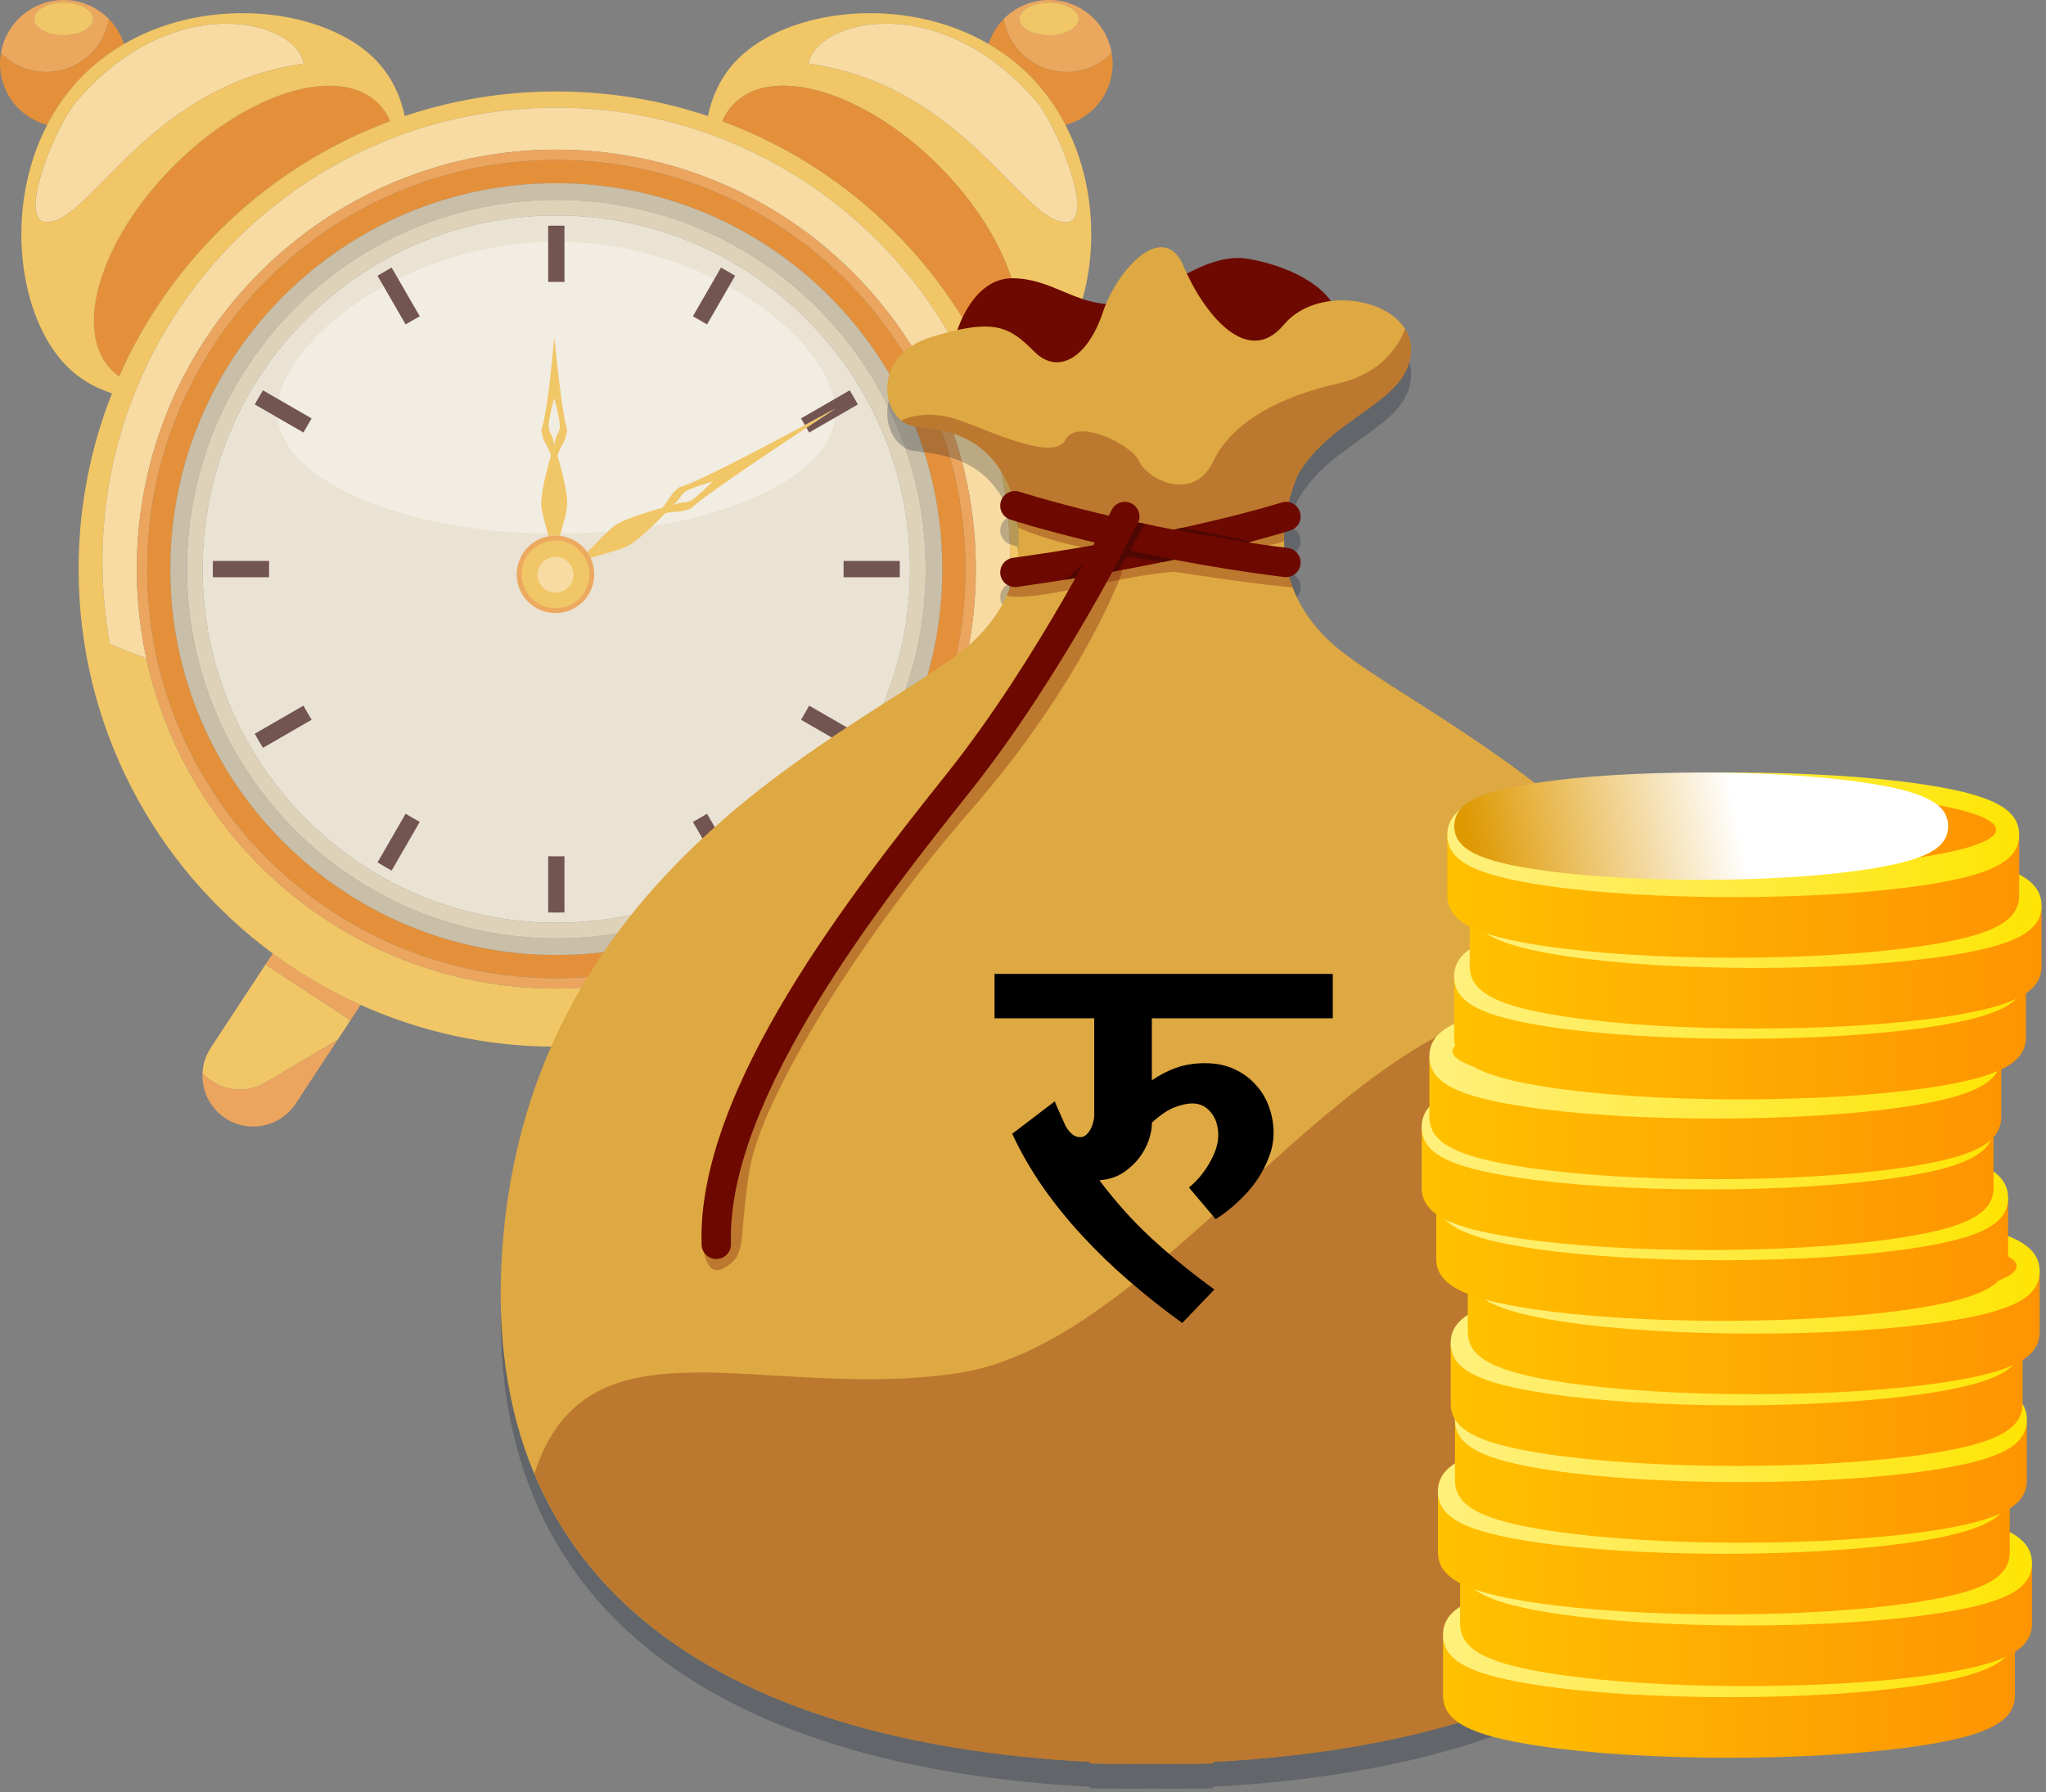 <svg width="331" height="290" viewBox="0 0 331 290" fill="none" xmlns="http://www.w3.org/2000/svg">
<rect x="0" y="0" width="331" height="290" fill="#808080" stroke="none"/>
<path d="M125.392 168.268L137.028 175.147C140.42 177.153 144.664 176.439 147.238 173.661C147.171 172.241 146.743 170.82 145.906 169.546L137.048 156.057L123.302 165.084L125.392 168.268Z" fill="#F1C666"/>
<path d="M137.028 175.147L125.393 168.268L132.16 178.573C132.316 178.81 132.482 179.037 132.657 179.252C132.81 179.441 132.971 179.621 133.137 179.793C134.639 181.34 136.66 182.2 138.735 182.277C140.119 182.329 141.527 182.032 142.821 181.359C143.067 181.23 143.309 181.088 143.547 180.933C143.757 180.794 143.956 180.645 144.149 180.492C144.199 180.452 144.249 180.412 144.297 180.372C144.48 180.22 144.657 180.063 144.823 179.899C144.84 179.882 144.856 179.864 144.872 179.848C145.026 179.693 145.17 179.532 145.309 179.367C145.359 179.308 145.409 179.248 145.457 179.188C145.576 179.039 145.689 178.887 145.796 178.731C145.851 178.652 145.903 178.571 145.955 178.49C146.038 178.359 146.119 178.226 146.194 178.091C146.247 177.997 146.298 177.902 146.347 177.806C146.401 177.7 146.451 177.593 146.5 177.485C146.584 177.301 146.661 177.114 146.731 176.924C146.759 176.85 146.787 176.775 146.813 176.7C146.859 176.563 146.902 176.425 146.941 176.286C146.952 176.247 146.961 176.208 146.971 176.169C147.049 175.873 147.112 175.574 147.157 175.272C147.159 175.254 147.163 175.236 147.165 175.219C147.238 174.705 147.263 174.184 147.238 173.663V173.661C144.665 176.439 140.421 177.153 137.028 175.147Z" fill="#EBA55E"/>
<path d="M123.302 165.084L137.049 156.057L135.878 154.274C131.475 157.527 126.717 160.325 121.668 162.596L123.302 165.084Z" fill="#EBA55E"/>
<path d="M44.122 154.274L34.093 169.546C33.257 170.82 32.829 172.241 32.761 173.66C35.335 176.439 39.579 177.153 42.972 175.147L54.607 168.267L56.698 165.084L42.951 156.057L44.122 154.274Z" fill="#F1C666"/>
<path d="M32.762 173.661H32.762V173.663C32.737 174.184 32.762 174.705 32.835 175.218C32.837 175.236 32.841 175.254 32.843 175.272C32.888 175.574 32.951 175.873 33.029 176.168C33.039 176.207 33.048 176.247 33.059 176.285C33.098 176.425 33.141 176.563 33.188 176.7C33.213 176.775 33.241 176.849 33.269 176.924C33.339 177.114 33.416 177.3 33.5 177.485C33.549 177.593 33.599 177.7 33.653 177.805C33.702 177.901 33.753 177.996 33.806 178.091C33.882 178.226 33.962 178.358 34.045 178.49C34.097 178.571 34.149 178.652 34.204 178.731C34.311 178.887 34.424 179.039 34.543 179.187C34.591 179.248 34.641 179.308 34.691 179.367C34.83 179.532 34.974 179.693 35.128 179.847C35.144 179.864 35.16 179.882 35.177 179.898C35.343 180.063 35.52 180.219 35.703 180.371C35.752 180.412 35.801 180.452 35.851 180.492C36.044 180.645 36.243 180.794 36.453 180.932H36.453C36.691 181.088 36.933 181.23 37.179 181.358C38.474 182.032 39.881 182.328 41.265 182.277C42.879 182.217 44.461 181.683 45.79 180.721C46.17 180.447 46.529 180.137 46.863 179.793C47.03 179.621 47.19 179.441 47.343 179.252C47.519 179.037 47.684 178.81 47.84 178.573L54.608 168.267L42.972 175.147C39.579 177.153 35.335 176.439 32.762 173.661Z" fill="#EBA55E"/>
<path d="M42.951 156.057L56.698 165.084L58.331 162.596C53.283 160.325 48.525 157.527 44.122 154.274L42.951 156.057Z" fill="#EBA55E"/>
<path d="M17.613 3.067C15.747 1.175 13.156 0 10.289 0C5.186 0 0.963 3.718 0.152 8.59C2.017 10.477 4.605 11.647 7.468 11.647C12.568 11.647 16.799 7.936 17.613 3.067ZM5.505 3.065C5.505 1.601 7.647 0.414 10.289 0.414C12.931 0.414 15.073 1.601 15.073 3.065C15.073 4.529 12.931 5.715 10.289 5.715C7.647 5.715 5.505 4.529 5.505 3.065Z" fill="#ECA75F"/>
<path d="M20.07 7.111C20.021 6.958 19.963 6.809 19.906 6.659C19.862 6.543 19.826 6.422 19.778 6.308C19.691 6.1 19.588 5.901 19.488 5.7C19.441 5.606 19.4 5.507 19.35 5.414C19.239 5.209 19.114 5.013 18.99 4.816C18.939 4.735 18.894 4.65 18.841 4.571C18.709 4.373 18.564 4.186 18.419 3.999C18.363 3.928 18.314 3.852 18.256 3.782C18.108 3.601 17.948 3.43 17.788 3.26C17.728 3.196 17.674 3.127 17.613 3.065C17.613 3.066 17.613 3.066 17.613 3.067C16.799 7.936 12.568 11.647 7.468 11.647C4.605 11.647 2.017 10.477 0.152 8.59C0.149 8.587 0.146 8.585 0.143 8.582C0.123 8.702 0.114 8.824 0.098 8.945C0.08 9.076 0.06 9.206 0.048 9.338C0.019 9.652 0 9.968 0 10.289C0 12.42 0.648 14.399 1.757 16.042C1.942 16.315 2.14 16.579 2.349 16.834C2.769 17.342 3.236 17.809 3.744 18.228C4.863 19.152 6.184 19.831 7.626 20.217C9.133 17.307 11.064 14.573 13.48 12.158C15.485 10.153 17.71 8.485 20.07 7.111Z" fill="#E4903B"/>
<path d="M63.133 19.601C62.668 18.528 62.033 17.569 61.216 16.752C54.86 10.396 40.05 14.901 28.136 26.814C16.223 38.727 11.718 53.538 18.075 59.894C18.446 60.265 18.849 60.596 19.275 60.894C27.677 41.868 43.528 26.871 63.133 19.601Z" fill="#E4903B"/>
<path d="M10.289 5.715C12.931 5.715 15.073 4.529 15.073 3.065C15.073 1.601 12.931 0.415 10.289 0.415C7.646 0.415 5.504 1.601 5.504 3.065C5.504 4.529 7.646 5.715 10.289 5.715Z" fill="#F1C666"/>
<path d="M49.167 10.289C47.806 3.065 27.784 -1.841 12.169 16.658C9.032 20.375 1.644 37.855 8.661 35.795C15.678 33.734 25.317 13.681 49.167 10.289Z" fill="#F7DBA2"/>
<path d="M172.532 11.647C175.395 11.647 177.983 10.477 179.848 8.59C179.037 3.718 174.813 0 169.711 0C166.843 0 164.253 1.175 162.387 3.067C163.201 7.936 167.432 11.647 172.532 11.647ZM169.711 0.414C172.353 0.414 174.495 1.601 174.495 3.065C174.495 4.529 172.353 5.715 169.711 5.715C167.069 5.715 164.927 4.529 164.927 3.065C164.927 1.601 167.069 0.414 169.711 0.414Z" fill="#ECA75F"/>
<path d="M180 10.289C180 9.968 179.981 9.651 179.952 9.338C179.94 9.206 179.92 9.076 179.902 8.945C179.886 8.825 179.876 8.702 179.857 8.582C179.854 8.585 179.851 8.587 179.848 8.59C177.983 10.477 175.395 11.647 172.532 11.647C167.432 11.647 163.201 7.936 162.387 3.067C162.387 3.066 162.387 3.066 162.387 3.065C162.326 3.127 162.272 3.196 162.212 3.26C162.052 3.43 161.892 3.601 161.744 3.782C161.686 3.852 161.636 3.928 161.581 3.999C161.436 4.186 161.291 4.373 161.159 4.571C161.106 4.65 161.061 4.735 161.01 4.816C160.886 5.013 160.761 5.209 160.65 5.414C160.6 5.507 160.559 5.606 160.512 5.7C160.412 5.901 160.309 6.1 160.222 6.308C160.174 6.422 160.138 6.543 160.094 6.659C160.037 6.809 159.979 6.958 159.93 7.111C162.29 8.485 164.515 10.153 166.52 12.158C168.936 14.574 170.867 17.307 172.374 20.217C173.488 19.919 174.533 19.45 175.464 18.821C178.201 16.972 180 13.84 180 10.289Z" fill="#E4903B"/>
<path d="M159.93 7.111C159.929 7.111 159.929 7.11 159.928 7.11C146.107 -0.934 127.494 1.421 119.386 9.529C116.871 12.043 115.274 15.218 114.526 18.775C106.819 16.198 98.573 14.8 90 14.8C81.427 14.8 73.181 16.198 65.475 18.775C64.727 15.218 63.129 12.043 60.614 9.529C52.507 1.421 33.893 -0.934 20.072 7.11C20.071 7.111 20.071 7.111 20.07 7.111C17.71 8.485 15.485 10.153 13.48 12.158C11.064 14.574 9.133 17.307 7.626 20.218C0.561 33.861 3.027 51.468 10.851 59.292C12.89 61.331 15.362 62.769 18.121 63.641C14.635 72.443 12.718 82.038 12.718 92.082C12.718 117.584 25.073 140.199 44.122 154.274C48.525 157.527 53.283 160.326 58.332 162.596C67.996 166.943 78.715 169.364 90 169.364C101.284 169.364 112.003 166.943 121.668 162.596C126.716 160.326 131.475 157.527 135.877 154.274C154.926 140.199 167.282 117.584 167.282 92.082C167.282 82.038 165.365 72.443 161.879 63.641C164.637 62.769 167.11 61.331 169.149 59.292C176.973 51.468 179.439 33.861 172.374 20.218C170.867 17.307 168.936 14.574 166.52 12.158C164.515 10.153 162.29 8.485 159.93 7.111ZM8.661 35.795C1.644 37.855 9.032 20.375 12.169 16.658C27.784 -1.841 47.806 3.065 49.167 10.289C25.317 13.681 15.678 33.734 8.661 35.795ZM18.074 59.894C11.718 53.538 16.223 38.727 28.136 26.814C40.05 14.901 54.86 10.396 61.216 16.752C62.033 17.569 62.668 18.528 63.133 19.601C43.528 26.871 27.677 41.868 19.275 60.894C18.849 60.596 18.446 60.265 18.074 59.894ZM163.425 90.841C163.425 95.403 163.006 99.866 162.21 104.197C160.318 105.003 158.353 105.775 156.325 106.516C149.707 137.064 122.529 159.95 90 159.95C57.471 159.95 30.293 137.064 23.675 106.516C21.647 105.775 19.682 105.003 17.79 104.197C16.994 99.865 16.575 95.402 16.575 90.841C16.575 50.289 49.448 17.415 90 17.415C130.552 17.415 163.425 50.289 163.425 90.841ZM161.926 59.894C161.554 60.265 161.152 60.596 160.725 60.894C152.323 41.868 136.473 26.871 116.867 19.601C117.332 18.528 117.967 17.569 118.784 16.752C125.14 10.396 139.951 14.901 151.864 26.814C163.777 38.727 168.282 53.538 161.926 59.894ZM171.339 35.795C164.323 33.734 154.683 13.681 130.833 10.289C132.194 3.065 152.217 -1.841 167.831 16.658C170.968 20.375 178.356 37.855 171.339 35.795Z" fill="#F1C666"/>
<path d="M118.784 16.752C117.967 17.569 117.332 18.528 116.867 19.601C136.473 26.871 152.323 41.868 160.725 60.894C161.152 60.596 161.554 60.265 161.926 59.894C168.282 53.538 163.777 38.727 151.864 26.814C139.95 14.901 125.14 10.396 118.784 16.752Z" fill="#E4903B"/>
<path d="M169.711 5.715C172.353 5.715 174.495 4.529 174.495 3.065C174.495 1.601 172.353 0.415 169.711 0.415C167.069 0.415 164.927 1.601 164.927 3.065C164.927 4.529 167.069 5.715 169.711 5.715Z" fill="#F1C666"/>
<path d="M130.833 10.289C154.683 13.681 164.322 33.734 171.339 35.795C178.356 37.855 170.968 20.375 167.831 16.658C152.216 -1.841 132.194 3.065 130.833 10.289Z" fill="#F7DBA2"/>
<path d="M90 17.416C49.448 17.416 16.575 50.289 16.575 90.841C16.575 95.403 16.994 99.866 17.79 104.197C19.682 105.003 21.647 105.775 23.675 106.517C22.667 101.864 22.131 97.036 22.131 92.082C22.131 54.599 52.517 24.213 90 24.213C127.483 24.213 157.869 54.599 157.869 92.082C157.869 97.036 157.333 101.864 156.325 106.516C158.353 105.775 160.319 105.003 162.21 104.197C163.006 99.866 163.426 95.403 163.426 90.841C163.426 50.289 130.552 17.416 90 17.416Z" fill="#F7DBA2"/>
<path d="M90 24.213C52.517 24.213 22.131 54.599 22.131 92.081C22.131 97.035 22.667 101.864 23.675 106.516C30.293 137.064 57.471 159.95 90 159.95C122.529 159.95 149.707 137.064 156.325 106.516C157.333 101.864 157.869 97.036 157.869 92.081C157.869 54.598 127.483 24.213 90 24.213ZM90 158.272C53.444 158.272 23.809 128.638 23.809 92.081C23.809 55.525 53.444 25.89 90 25.89C126.556 25.89 156.191 55.525 156.191 92.081C156.191 128.638 126.556 158.272 90 158.272Z" fill="#EBA55E"/>
<path d="M89.999 25.89C53.443 25.89 23.809 55.525 23.809 92.081C23.809 128.638 53.443 158.272 89.999 158.272C126.556 158.272 156.19 128.638 156.19 92.081C156.19 55.525 126.556 25.89 89.999 25.89ZM89.999 154.52C55.516 154.52 27.561 126.565 27.561 92.081C27.561 57.597 55.516 29.643 89.999 29.643C124.483 29.643 152.438 57.598 152.438 92.081C152.438 126.565 124.483 154.52 89.999 154.52Z" fill="#E4903B"/>
<path d="M90 29.643C55.516 29.643 27.561 57.598 27.561 92.081C27.561 126.565 55.516 154.52 90 154.52C124.484 154.52 152.438 126.565 152.438 92.081C152.438 57.597 124.484 29.643 90 29.643ZM90 151.836C56.998 151.836 30.245 125.083 30.245 92.081C30.245 59.08 56.998 32.327 90 32.327C123.001 32.327 149.754 59.08 149.754 92.081C149.754 125.083 123.001 151.836 90 151.836Z" fill="#C9BFA8"/>
<path d="M90 32.327C56.999 32.327 30.246 59.08 30.246 92.081C30.246 125.083 56.999 151.836 90 151.836C123.001 151.836 149.754 125.083 149.754 92.081C149.754 59.08 123.001 32.327 90 32.327ZM90 149.304C58.397 149.304 32.777 123.685 32.777 92.081C32.777 60.478 58.397 34.858 90 34.858C121.603 34.858 147.223 60.478 147.223 92.081C147.223 123.685 121.603 149.304 90 149.304Z" fill="#DED2B9"/>
<path d="M90 34.858C58.397 34.858 32.777 60.478 32.777 92.081C32.777 123.685 58.397 149.304 90 149.304C121.604 149.304 147.223 123.685 147.223 92.081C147.223 60.478 121.604 34.858 90 34.858Z" fill="#EAE2D2"/>
<path d="M94.997 89.334C96.325 88.065 97.309 86.946 98.328 86.006C95.845 86.208 93.29 86.321 90.682 86.338C90.648 86.458 90.614 86.582 90.58 86.706C92.406 86.912 93.992 87.903 94.997 89.334Z" fill="#EAE2D2"/>
<path d="M130.506 69.275C130.492 69.25 130.477 69.226 130.463 69.201C124.056 73.447 113.212 80.723 111.9 82.184C110.154 83.014 109.53 82.577 107.625 83.034C107.039 83.641 106.293 84.395 105.506 85.149C122.173 82.489 134.242 75.665 135.104 67.563L130.907 69.986L130.506 69.275Z" fill="#F2EDE2"/>
<path d="M89.664 64.39C89.664 64.39 88.647 68.012 88.756 69.133C88.865 70.255 89.39 70.146 89.664 71.986C89.938 70.146 90.462 70.255 90.571 69.133C90.68 68.012 89.664 64.39 89.664 64.39Z" fill="#F2EDE2"/>
<path d="M117.932 46.339L114.378 52.495L113.675 52.078C113.387 51.908 113.098 51.74 112.806 51.575L112.095 51.174L115.593 45.116C108.656 41.689 100.318 39.331 91.319 39.12V45.617L90.301 45.605C90.101 45.602 89.9 45.602 89.7 45.605L88.682 45.617V39.12C79.682 39.332 71.344 41.689 64.407 45.116L67.905 51.175L67.194 51.575C66.903 51.74 66.613 51.908 66.325 52.078L65.622 52.495L62.068 46.339C52.671 51.547 46.289 58.67 45.062 64.614L50.414 67.704L49.997 68.407C49.827 68.695 49.659 68.984 49.494 69.276L49.093 69.986L44.897 67.563C45.987 77.82 65.042 86.028 88.645 86.332C88.172 84.65 87.728 83.272 87.588 81.824C87.416 80.054 88.47 76.034 89.14 73.712C88.52 71.808 87.778 71.485 87.588 69.53C88.749 66.227 89.664 54.489 89.664 54.489C89.664 54.489 90.846 66.817 91.741 69.53C91.551 71.485 90.809 71.808 90.189 73.712C90.859 76.034 91.913 80.054 91.741 81.824C91.6 83.274 91.155 84.653 90.682 86.338C93.29 86.321 95.845 86.208 98.328 86.006C98.715 85.649 99.106 85.317 99.525 85.013C100.944 83.983 104.846 82.812 107.13 82.185C108.45 80.726 108.374 79.963 109.94 78.825C112.268 78.322 123.564 72.362 130.22 68.782C130.148 68.657 130.077 68.531 130.003 68.407L129.586 67.704L134.938 64.614C133.711 58.67 127.329 51.547 117.932 46.339Z" fill="#F2EDE2"/>
<path d="M115.274 77.918C115.274 77.918 111.726 78.919 110.828 79.571C109.929 80.224 110.269 80.593 108.84 81.74C110.527 81.036 110.683 81.515 111.684 81.039C112.686 80.563 115.274 77.918 115.274 77.918Z" fill="#F2EDE2"/>
<path d="M89.699 138.558L88.681 138.546V147.64L89.682 147.651C89.787 147.652 89.893 147.654 90 147.654C90.106 147.654 90.212 147.652 90.318 147.651L91.318 147.64V138.546L90.3 138.558C90.1 138.561 89.899 138.561 89.699 138.558Z" fill="#725550"/>
<path d="M89.699 45.605C89.899 45.602 90.1 45.602 90.3 45.605L91.318 45.617V36.523L90.32 36.513C90.107 36.509 89.893 36.509 89.68 36.513L88.681 36.523V45.617L89.699 45.605Z" fill="#725550"/>
<path d="M66.325 52.078C66.613 51.908 66.903 51.74 67.194 51.575L67.905 51.175L64.407 45.116L63.357 43.297L62.66 43.692C62.359 43.862 62.06 44.036 61.763 44.212L61.075 44.619L62.068 46.339L65.622 52.495L66.325 52.078Z" fill="#725550"/>
<path d="M113.675 132.085C113.387 132.255 113.097 132.423 112.805 132.588L112.095 132.989L116.643 140.866L117.34 140.471C117.641 140.3 117.94 140.127 118.237 139.951L118.925 139.544L114.378 131.667L113.675 132.085Z" fill="#725550"/>
<path d="M49.494 69.276C49.658 68.984 49.826 68.695 49.997 68.407L50.414 67.704L45.062 64.614L42.537 63.157L42.13 63.845C41.955 64.142 41.781 64.441 41.611 64.742L41.216 65.439L44.896 67.563L49.093 69.986L49.494 69.276Z" fill="#725550"/>
<path d="M130.506 114.887C130.342 115.179 130.174 115.468 130.003 115.756L129.586 116.459L137.463 121.006L137.87 120.318C138.046 120.021 138.219 119.722 138.39 119.421L138.785 118.724L130.907 114.177L130.506 114.887Z" fill="#725550"/>
<path d="M66.325 132.085L65.622 131.667L61.075 139.544L61.763 139.951C62.06 140.127 62.359 140.3 62.66 140.471L63.357 140.866L67.905 132.989L67.194 132.588C66.903 132.423 66.613 132.255 66.325 132.085Z" fill="#725550"/>
<path d="M112.806 51.575C113.098 51.74 113.387 51.908 113.675 52.078L114.378 52.495L117.932 46.339L118.925 44.619L118.237 44.212C117.94 44.036 117.641 43.862 117.34 43.692L116.643 43.297L115.593 45.116L112.095 51.174L112.806 51.575Z" fill="#725550"/>
<path d="M49.494 114.887L49.093 114.177L41.216 118.724L41.611 119.421C41.781 119.722 41.955 120.021 42.13 120.318L42.537 121.007L50.414 116.459L49.997 115.756C49.826 115.468 49.658 115.179 49.494 114.887Z" fill="#725550"/>
<path d="M130.004 68.407C130.077 68.531 130.148 68.657 130.221 68.782C133.13 67.218 135.156 66.107 135.156 66.107C135.156 66.107 133.219 67.374 130.463 69.201C130.477 69.226 130.492 69.25 130.506 69.276L130.907 69.986L135.104 67.563L138.785 65.438L138.39 64.741C138.219 64.44 138.046 64.142 137.87 63.844L137.463 63.156L134.938 64.614L129.586 67.704L130.004 68.407Z" fill="#725550"/>
<path d="M136.476 91.777C136.478 91.879 136.48 91.98 136.48 92.082C136.48 92.183 136.478 92.284 136.476 92.385L136.465 93.4H145.559L145.569 92.4C145.571 92.294 145.573 92.188 145.573 92.082C145.573 91.975 145.571 91.869 145.569 91.764L145.559 90.763H136.465L136.476 91.777Z" fill="#725550"/>
<path d="M43.524 92.382C43.522 92.282 43.52 92.182 43.52 92.082C43.52 91.981 43.522 91.881 43.524 91.781L43.535 90.763H34.441L34.431 91.763C34.429 91.869 34.427 91.975 34.427 92.082C34.427 92.188 34.429 92.293 34.431 92.399L34.441 93.4H43.535L43.524 92.382Z" fill="#725550"/>
<path d="M90.58 86.706C90.614 86.582 90.648 86.458 90.682 86.338C91.155 84.653 91.6 83.274 91.74 81.824C91.912 80.054 90.859 76.034 90.189 73.712C90.808 71.808 91.551 71.485 91.74 69.53C90.845 66.817 89.664 54.489 89.664 54.489C89.664 54.489 88.748 66.227 87.588 69.53C87.777 71.485 88.519 71.808 89.139 73.712C88.469 76.034 87.416 80.054 87.588 81.824C87.728 83.273 88.172 84.65 88.644 86.332C88.684 86.474 88.724 86.619 88.764 86.765C89.123 86.701 89.491 86.662 89.868 86.662C90.109 86.662 90.346 86.679 90.58 86.706ZM88.757 69.133C88.647 68.012 89.664 64.39 89.664 64.39C89.664 64.39 90.68 68.012 90.572 69.133C90.463 70.255 89.938 70.146 89.664 71.986C89.39 70.146 88.865 70.255 88.757 69.133Z" fill="#F1C666"/>
<path d="M107.625 83.034C109.53 82.577 110.154 83.014 111.9 82.184C113.211 80.723 124.056 73.447 130.463 69.201C133.219 67.374 135.155 66.107 135.155 66.107C135.155 66.107 133.13 67.218 130.22 68.782C123.563 72.362 112.268 78.322 109.94 78.826C108.373 79.963 108.45 80.726 107.13 82.185C104.846 82.812 100.944 83.983 99.525 85.013C99.106 85.317 98.715 85.649 98.328 86.006C97.309 86.946 96.325 88.065 94.997 89.334C95.204 89.629 95.384 89.943 95.538 90.271C97.946 89.503 99.788 89.179 101.485 88.371C102.505 87.886 104.075 86.518 105.506 85.149C106.293 84.395 107.038 83.641 107.625 83.034ZM110.828 79.571C111.726 78.919 115.274 77.918 115.274 77.918C115.274 77.918 112.686 80.563 111.684 81.039C110.683 81.515 110.527 81.036 108.84 81.74C110.269 80.593 109.929 80.224 110.828 79.571Z" fill="#F1C666"/>
<path d="M90.58 86.706C90.346 86.679 90.109 86.662 89.868 86.662C89.491 86.662 89.123 86.701 88.764 86.765C85.83 87.287 83.6 89.846 83.6 92.931C83.6 96.393 86.406 99.199 89.868 99.199C93.33 99.199 96.136 96.393 96.136 92.931C96.136 91.979 95.918 91.08 95.538 90.271C95.384 89.943 95.204 89.629 94.997 89.334C93.992 87.903 92.406 86.912 90.58 86.706Z" fill="#ECA95F"/>
<path d="M89.868 87.445C86.838 87.445 84.381 89.901 84.381 92.931C84.381 95.961 86.838 98.417 89.868 98.417C92.898 98.417 95.354 95.961 95.354 92.931C95.354 89.901 92.898 87.445 89.868 87.445Z" fill="#F1C666"/>
<path d="M89.868 90.084C88.259 90.084 86.955 91.388 86.955 92.997C86.955 94.606 88.259 95.91 89.868 95.91C91.477 95.91 92.781 94.606 92.781 92.997C92.781 91.388 91.477 90.084 89.868 90.084Z" fill="#F7DBA2"/>
<g opacity="0.25">
<path d="M154.895 57.397C154.895 57.397 157.403 49.024 163.768 49.024C170.132 49.024 174.058 53.44 180.39 53.212C186.721 52.982 194.241 44.671 201.76 45.858C209.28 47.046 217.59 51.525 216.403 57.398C215.213 63.27 170.163 73.489 154.895 57.397Z" fill="#081228"/>
<path d="M291.072 203.365C285.117 140.838 228.188 120.259 214.93 107.594C204.401 97.537 207.992 85.491 209.917 80.955C215.307 71.334 227.877 69.206 228.272 60.894C228.668 52.584 213.629 49.418 207.693 56.542C201.756 63.665 194.633 54.563 191.467 47.044C188.301 39.524 180.781 47.439 178.407 54.563C176.033 61.687 171.284 64.853 167.327 60.894C163.37 56.937 160.994 55.355 150.705 58.521C140.416 61.687 142.79 72.372 147.935 72.972C153.079 73.572 160.203 74.351 163.69 83.872C165.38 89.53 166.366 99.249 157.631 107.593C144.373 120.257 87.444 140.836 81.488 203.364C76.102 259.904 115.758 285.924 176.319 289.092C176.319 289.173 176.319 289.261 176.319 289.342C179.691 289.424 183.011 289.446 186.279 289.409C189.547 289.446 192.869 289.424 196.239 289.342C196.239 289.261 196.239 289.173 196.239 289.092C256.801 285.925 296.459 259.905 291.072 203.365Z" fill="#081228"/>
<path fill-rule="evenodd" clip-rule="evenodd" d="M226.02 164.707V154.228H177.165H165.843H159.337V155.083V164.707H167.767H173.535H175.241C182.698 164.707 189.057 169.618 191.268 176.36H159.336V186.84H192.106V188.567C192.106 197.843 184.516 205.434 175.241 205.434H173.535H167.767H164.836L164.813 205.412L164.792 205.434H159.337V210.887V214.755V215.06C159.467 215.092 159.602 215.118 159.732 215.151L187.621 243.042L197.161 252.58H211.95L211.966 252.563L175.317 215.915H177.167C191.216 215.915 202.712 204.418 202.712 190.369V186.841H226.023V176.361H202.472C201.89 172.048 200.225 168.069 197.755 164.708H202.071L226.02 164.707Z" fill="#081228"/>
<path opacity="0.3" d="M291.073 203.365C290.393 196.229 289.045 189.645 287.177 183.552L287.176 183.549C287.176 183.549 277.345 160.733 245.883 166.713C214.421 172.693 186.189 221.523 154.894 226.195C123.613 230.865 95.035 215.823 86.457 242.449C98.944 272.214 132.027 286.775 176.32 289.092C176.32 289.173 176.32 289.261 176.32 289.342C179.692 289.424 183.012 289.446 186.28 289.409C189.548 289.446 192.87 289.424 196.24 289.342C196.24 289.261 196.24 289.173 196.24 289.092C256.802 285.925 296.46 259.905 291.073 203.365Z" fill="#081228"/>
<path opacity="0.3" d="M208.249 86.358C208.703 84.103 209.376 82.232 209.918 80.956C215.308 71.335 227.878 69.207 228.273 60.895C228.338 59.511 227.968 58.274 227.291 57.2C227.291 57.2 225.334 64.061 216.514 66.04C207.692 68.02 199.434 71.978 196.243 78.705C193.051 85.432 185.535 81.475 184.345 78.705C183.157 75.934 174.268 71.582 172.38 75.143C170.493 78.705 160.738 73.955 155.128 71.977C149.518 69.998 145.801 72.047 145.801 72.047C146.425 72.549 147.147 72.881 147.935 72.973C153.079 73.573 160.203 74.352 163.69 83.873C163.927 84.665 164.144 85.545 164.329 86.481L182.603 91.183L208.249 86.358Z" fill="#081228"/>
<path d="M208.041 97.39C207.943 97.39 207.845 97.383 207.745 97.37C182.824 94.298 163.651 88.141 163.461 88.081C162.214 87.677 161.53 86.337 161.934 85.09C162.338 83.843 163.674 83.161 164.924 83.562C165.111 83.625 183.879 89.643 208.327 92.659C209.627 92.819 210.553 94.004 210.393 95.305C210.246 96.508 209.222 97.39 208.041 97.39Z" fill="#081228"/>
<path d="M164.188 98.993C163.022 98.993 162.005 98.134 161.84 96.945C161.66 95.645 162.566 94.446 163.865 94.266C191.032 90.493 207.148 85.364 207.308 85.311C208.559 84.909 209.895 85.596 210.296 86.843C210.697 88.092 210.013 89.429 208.764 89.831C208.099 90.046 192.138 95.133 164.518 98.969C164.408 98.986 164.297 98.993 164.188 98.993Z" fill="#081228"/>
<path d="M115.879 207.718C114.603 207.718 113.549 206.705 113.507 205.421C112.678 180.108 138.089 148.159 153.271 129.069C168.036 110.505 179.722 86.766 179.838 86.528C180.415 85.351 181.838 84.864 183.014 85.439C184.192 86.016 184.681 87.438 184.104 88.615C183.985 88.858 172.081 113.047 156.987 132.026C143.181 149.385 117.481 181.698 118.254 205.265C118.297 206.576 117.269 207.673 115.958 207.716C115.932 207.718 115.905 207.718 115.879 207.718Z" fill="#081228"/>
<path opacity="0.3" d="M164.739 89.385C164.739 89.385 169.05 91.435 177.023 92.952C184.997 94.47 198.69 92.952 198.69 92.952C198.69 92.952 206.7 92.384 207.741 91.505C207.773 90.138 207.896 88.615 207.896 88.615C207.896 88.615 192.664 92.63 189.963 91.776C187.262 90.922 163.962 86.62 163.962 86.62L164.739 89.385Z" fill="#081228"/>
<path opacity="0.3" d="M162.904 100.329C162.904 100.329 163.944 101.424 175.232 98.993C186.52 96.563 189.963 96.513 189.963 96.513C189.963 96.513 205.414 98.902 209.102 98.993C209.102 98.993 208.344 97.106 208.485 96.117C208.625 95.128 188.305 93.6 188.305 93.6L163.867 97.799L162.904 100.329Z" fill="#081228"/>
<path opacity="0.3" d="M181.351 97.088C181.351 97.088 175.129 114.376 157.137 134.999C139.144 155.624 123.004 181.895 121.223 193.471C119.442 205.047 120.927 207.124 117.068 209.202C113.21 211.28 113.248 202.31 113.867 198.666C114.486 195.02 127.753 164.087 144.672 143.311C161.59 122.535 174.301 102.413 179.967 93.626C183.191 90.294 181.351 97.088 181.351 97.088Z" fill="#081228"/>
<path d="M184.104 88.615L185.244 88.761C185.244 88.761 181.672 95.074 180.931 96.337C179.966 96.513 179.966 96.513 179.966 96.513C179.966 96.513 182.972 90.611 184.104 88.615Z" fill="#081228"/>
<path d="M182.17 92.952L189.964 94.559L188.184 94.931L181.352 93.941L182.17 92.952Z" fill="#081228"/>
<path d="M173.971 97.542L175.232 95.27L172.38 97.8L173.971 97.542Z" fill="#081228"/>
<path d="M189.963 89.69L201.869 91.776L202.522 91.606L191.367 89.385L189.963 89.69Z" fill="#081228"/>
</g>
<path d="M154.895 53.397C154.895 53.397 157.403 45.024 163.768 45.024C170.132 45.024 174.058 49.44 180.39 49.212C186.721 48.982 194.241 40.671 201.76 41.858C209.28 43.046 217.59 47.525 216.403 53.398C215.213 59.27 170.163 69.489 154.895 53.397Z" fill="#6D0900"/>
<path d="M291.072 199.365C285.117 136.838 228.188 116.259 214.93 103.594C204.401 93.537 207.992 81.491 209.917 76.955C215.307 67.334 227.877 65.206 228.272 56.894C228.668 48.584 213.629 45.418 207.693 52.542C201.756 59.665 194.633 50.563 191.467 43.044C188.301 35.524 180.781 43.439 178.407 50.563C176.033 57.687 171.284 60.853 167.327 56.894C163.37 52.937 160.994 51.355 150.705 54.521C140.416 57.687 142.79 68.372 147.935 68.972C153.079 69.572 160.203 70.351 163.69 79.872C165.38 85.53 166.366 95.249 157.631 103.593C144.373 116.257 87.444 136.836 81.488 199.364C76.102 255.904 115.758 281.924 176.319 285.092C176.319 285.173 176.319 285.261 176.319 285.342C179.691 285.424 183.011 285.446 186.279 285.409C189.547 285.446 192.869 285.424 196.239 285.342C196.239 285.261 196.239 285.173 196.239 285.092C256.801 281.925 296.459 255.905 291.072 199.365Z" fill="#DEA842"/>
<path opacity="0.3" d="M291.073 199.365C290.393 192.229 289.045 185.645 287.177 179.552L287.176 179.549C287.176 179.549 277.345 156.733 245.883 162.713C214.421 168.693 186.189 217.523 154.894 222.195C123.613 226.865 95.035 211.823 86.457 238.449C98.944 268.214 132.027 282.775 176.32 285.092C176.32 285.173 176.32 285.261 176.32 285.342C179.692 285.424 183.012 285.446 186.28 285.409C189.548 285.446 192.87 285.424 196.24 285.342C196.24 285.261 196.24 285.173 196.24 285.092C256.802 281.925 296.46 255.905 291.073 199.365Z" fill="#6D0900"/>
<path opacity="0.3" d="M208.249 82.358C208.703 80.103 209.376 78.232 209.918 76.956C215.308 67.335 227.878 65.207 228.273 56.895C228.338 55.511 227.968 54.274 227.291 53.2C227.291 53.2 225.334 60.061 216.514 62.04C207.692 64.02 199.434 67.978 196.243 74.705C193.051 81.432 185.535 77.475 184.345 74.705C183.157 71.934 174.268 67.582 172.38 71.143C170.493 74.705 160.738 69.955 155.128 67.977C149.518 65.998 145.801 68.047 145.801 68.047C146.425 68.549 147.147 68.881 147.935 68.973C153.079 69.573 160.203 70.352 163.69 79.873C163.927 80.665 164.144 81.545 164.329 82.481L182.603 87.183L208.249 82.358Z" fill="#6D0900"/>
<path d="M208.04 93.39C207.942 93.39 207.845 93.383 207.745 93.37C182.824 90.298 163.65 84.141 163.46 84.081C162.213 83.677 161.529 82.337 161.933 81.09C162.337 79.843 163.673 79.161 164.923 79.562C165.11 79.625 183.879 85.643 208.327 88.659C209.627 88.819 210.552 90.004 210.392 91.305C210.245 92.508 209.221 93.39 208.04 93.39Z" fill="#6D0900"/>
<path d="M164.188 94.993C163.022 94.993 162.005 94.134 161.84 92.945C161.66 91.645 162.566 90.446 163.865 90.266C191.032 86.493 207.148 81.364 207.308 81.311C208.559 80.909 209.895 81.596 210.296 82.843C210.697 84.092 210.013 85.429 208.764 85.831C208.099 86.046 192.138 91.133 164.518 94.969C164.408 94.986 164.297 94.993 164.188 94.993Z" fill="#6D0900"/>
<path d="M115.879 203.718C114.603 203.718 113.549 202.705 113.507 201.421C112.678 176.108 138.089 144.159 153.271 125.069C168.036 106.505 179.722 82.766 179.838 82.528C180.415 81.351 181.838 80.864 183.014 81.439C184.192 82.016 184.681 83.438 184.104 84.615C183.985 84.858 172.081 109.047 156.987 128.026C143.181 145.385 117.481 177.698 118.254 201.265C118.297 202.576 117.269 203.673 115.958 203.716C115.932 203.718 115.905 203.718 115.879 203.718Z" fill="#6D0900"/>
<path opacity="0.3" d="M164.739 85.385C164.739 85.385 169.05 87.435 177.023 88.952C184.997 90.47 198.69 88.952 198.69 88.952C198.69 88.952 206.7 88.384 207.741 87.505C207.773 86.138 207.896 84.615 207.896 84.615C207.896 84.615 192.664 88.63 189.963 87.776C187.262 86.922 163.962 82.62 163.962 82.62L164.739 85.385Z" fill="#6D0900"/>
<path opacity="0.3" d="M162.904 96.329C162.904 96.329 163.944 97.424 175.232 94.993C186.52 92.563 189.963 92.513 189.963 92.513C189.963 92.513 205.414 94.902 209.102 94.993C209.102 94.993 208.344 93.106 208.485 92.117C208.625 91.128 188.305 89.6 188.305 89.6L163.867 93.799L162.904 96.329Z" fill="#6D0900"/>
<path opacity="0.3" d="M181.351 93.088C181.351 93.088 175.129 110.376 157.137 130.999C139.144 151.624 123.004 177.895 121.223 189.471C119.442 201.047 120.927 203.124 117.068 205.202C113.21 207.28 113.248 198.31 113.867 194.666C114.486 191.02 127.753 160.087 144.672 139.311C161.59 118.535 174.301 98.413 179.967 89.626C183.191 86.294 181.351 93.088 181.351 93.088Z" fill="#6D0900"/>
<path d="M184.104 84.615L185.244 84.761C185.244 84.761 181.672 91.074 180.931 92.337C179.966 92.513 179.966 92.513 179.966 92.513C179.966 92.513 182.972 86.611 184.104 84.615Z" fill="#4F0703"/>
<path d="M182.169 88.952L189.963 90.559L188.183 90.931L181.351 89.941L182.169 88.952Z" fill="#4F0703"/>
<path d="M173.971 93.542L175.232 91.27L172.38 93.8L173.971 93.542Z" fill="#4F0703"/>
<path d="M189.963 85.69L201.869 87.776L202.522 87.606L191.367 85.385L189.963 85.69Z" fill="#4F0703"/>
<path d="M192.349 192.146C192.937 191.67 193.511 191.11 194.071 190.466C194.631 189.794 195.135 189.08 195.583 188.324C196.03 187.568 196.394 186.799 196.674 186.015C196.954 185.203 197.094 184.419 197.094 183.663C197.094 183.047 197.01 182.431 196.842 181.815C196.674 181.2 196.408 180.654 196.044 180.178C195.708 179.702 195.275 179.31 194.743 179.002C194.211 178.694 193.581 178.54 192.853 178.54C192.125 178.54 191.215 178.736 190.124 179.128C189.032 179.52 187.772 180.36 186.344 181.647V181.857C186.344 182.613 186.176 183.495 185.84 184.503C185.504 185.483 184.986 186.435 184.287 187.358C183.587 188.282 182.705 189.094 181.641 189.794C180.577 190.466 179.318 190.858 177.862 190.97C180.409 194.385 183.223 197.521 186.302 200.376C189.41 203.231 192.797 205.989 196.464 208.648L191.257 214.065C188.206 211.854 185.322 209.572 182.607 207.221C179.891 204.869 177.372 202.434 175.048 199.914C172.725 197.395 170.611 194.777 168.708 192.062C166.804 189.318 165.152 186.449 163.752 183.453L170.639 178.204C170.723 178.428 170.849 178.736 171.017 179.128C171.185 179.52 171.367 179.926 171.563 180.346C171.759 180.766 171.941 181.172 172.109 181.563C172.277 181.955 172.417 182.249 172.529 182.445C172.837 182.921 173.173 183.299 173.537 183.579C173.901 183.859 174.306 183.999 174.754 183.999C175.118 183.999 175.44 183.873 175.72 183.621C176 183.369 176.238 183.061 176.434 182.697C176.63 182.333 176.77 181.955 176.854 181.563C176.966 181.172 177.022 180.85 177.022 180.598V164.767H160.897V157.586H215.613V164.767H186.344V174.803C187.548 173.963 188.85 173.291 190.25 172.787C191.649 172.283 193.217 172.031 194.953 172.031C196.744 172.031 198.326 172.353 199.698 172.997C201.097 173.641 202.259 174.495 203.183 175.559C204.135 176.594 204.849 177.798 205.325 179.17C205.801 180.514 206.039 181.899 206.039 183.327C206.039 184.643 205.787 185.945 205.283 187.232C204.807 188.52 204.149 189.78 203.309 191.012C202.469 192.215 201.475 193.349 200.328 194.413C199.208 195.477 197.99 196.429 196.674 197.269L192.349 192.146Z" fill="black"/>
<path d="M325.967 274.337C325.967 278.542 321.583 280.835 310.333 282.515C302.124 283.741 291.249 284.416 279.71 284.416C268.171 284.416 257.296 283.741 249.087 282.515C237.836 280.835 233.452 278.542 233.452 274.337V264.533H325.967V274.337Z" fill="url(#paint0_linear_152_11370)"/>
<path d="M279.711 274.612C268.172 274.612 257.297 273.937 249.088 272.711C237.837 271.031 233.453 268.738 233.453 264.532C233.453 260.327 237.837 258.034 249.087 256.353C257.297 255.127 268.173 254.451 279.711 254.451C291.249 254.451 302.125 255.126 310.334 256.353C321.584 258.033 325.968 260.326 325.968 264.532C325.968 268.737 321.584 271.03 310.334 272.711C302.125 273.937 291.25 274.612 279.711 274.612Z" fill="url(#paint1_linear_152_11370)"/>
<path d="M279.71 270.056C303.198 270.056 322.239 267.212 322.239 263.704C322.239 260.196 303.198 257.352 279.71 257.352C256.222 257.352 237.181 260.196 237.181 263.704C237.181 267.212 256.222 270.056 279.71 270.056Z" fill="url(#paint2_linear_152_11370)"/>
<path d="M328.729 262.738C328.729 266.943 324.345 269.236 313.095 270.916C304.886 272.142 294.011 272.817 282.472 272.817C270.933 272.817 260.058 272.142 251.849 270.916C240.598 269.236 236.214 266.943 236.214 262.738V252.934H328.729V262.738Z" fill="url(#paint3_linear_152_11370)"/>
<path d="M282.472 263.013C270.933 263.013 260.058 262.338 251.849 261.112C240.598 259.432 236.214 257.139 236.214 252.933C236.214 248.728 240.597 246.435 251.848 244.755C260.058 243.529 270.934 242.853 282.472 242.853C294.01 242.853 304.886 243.528 313.095 244.755C324.345 246.435 328.729 248.728 328.729 252.933C328.729 257.138 324.345 259.431 313.095 261.112C304.886 262.338 294.011 263.013 282.472 263.013Z" fill="url(#paint4_linear_152_11370)"/>
<path d="M282.472 258.457C305.96 258.457 325.001 255.613 325.001 252.105C325.001 248.597 305.96 245.753 282.472 245.753C258.984 245.753 239.943 248.597 239.943 252.105C239.943 255.613 258.984 258.457 282.472 258.457Z" fill="url(#paint5_linear_152_11370)"/>
<path d="M325.139 251.139C325.139 255.344 320.755 257.637 309.505 259.317C301.296 260.543 290.421 261.218 278.882 261.218C267.343 261.218 256.468 260.543 248.259 259.317C237.008 257.637 232.624 255.344 232.624 251.139V241.335H325.139V251.139Z" fill="url(#paint6_linear_152_11370)"/>
<path d="M278.882 251.415C267.343 251.415 256.468 250.74 248.259 249.514C237.008 247.834 232.624 245.541 232.624 241.335C232.624 237.129 237.008 234.837 248.258 233.157C256.468 231.931 267.345 231.255 278.882 231.255C290.42 231.255 301.296 231.93 309.505 233.157C320.755 234.837 325.139 237.13 325.139 241.335C325.139 245.54 320.755 247.833 309.505 249.514C301.296 250.739 290.421 251.415 278.882 251.415Z" fill="url(#paint7_linear_152_11370)"/>
<path d="M278.882 246.858C302.37 246.858 321.411 244.014 321.411 240.506C321.411 236.998 302.37 234.154 278.882 234.154C255.394 234.154 236.353 236.998 236.353 240.506C236.353 244.014 255.394 246.858 278.882 246.858Z" fill="url(#paint8_linear_152_11370)"/>
<path d="M327.9 239.54C327.9 243.745 323.516 246.038 312.266 247.719C304.057 248.945 293.182 249.62 281.643 249.62C270.104 249.62 259.229 248.945 251.02 247.719C239.769 246.039 235.385 243.746 235.385 239.54V229.736H327.9V239.54Z" fill="url(#paint9_linear_152_11370)"/>
<path d="M281.644 239.816C270.105 239.816 259.23 239.141 251.021 237.915C239.77 236.235 235.386 233.942 235.386 229.737C235.386 225.532 239.769 223.239 251.02 221.559C259.23 220.333 270.107 219.657 281.644 219.657C293.182 219.657 304.058 220.332 312.267 221.559C323.517 223.239 327.901 225.532 327.901 229.737C327.901 233.942 323.517 236.235 312.267 237.915C304.058 239.14 293.183 239.816 281.644 239.816Z" fill="url(#paint10_linear_152_11370)"/>
<path d="M281.643 235.259C305.131 235.259 324.172 232.415 324.172 228.907C324.172 225.399 305.131 222.555 281.643 222.555C258.155 222.555 239.114 225.399 239.114 228.907C239.114 232.415 258.155 235.259 281.643 235.259Z" fill="url(#paint11_linear_152_11370)"/>
<path d="M327.21 227.112C327.21 231.317 322.826 233.61 311.576 235.291C303.367 236.517 292.492 237.192 280.953 237.192C269.414 237.192 258.539 236.517 250.33 235.291C239.079 233.611 234.695 231.318 234.695 227.112V217.308H327.21V227.112Z" fill="url(#paint12_linear_152_11370)"/>
<path d="M280.953 227.388C269.414 227.388 258.539 226.713 250.33 225.487C239.079 223.807 234.695 221.514 234.695 217.308C234.695 213.102 239.078 210.81 250.329 209.13C258.539 207.904 269.416 207.228 280.953 207.228C292.491 207.228 303.367 207.903 311.576 209.13C322.826 210.81 327.21 213.103 327.21 217.308C327.21 221.513 322.826 223.806 311.576 225.487C303.367 226.713 292.492 227.388 280.953 227.388Z" fill="url(#paint13_linear_152_11370)"/>
<path d="M280.953 222.832C304.441 222.832 323.482 219.988 323.482 216.48C323.482 212.972 304.441 210.128 280.953 210.128C257.465 210.128 238.424 212.972 238.424 216.48C238.424 219.988 257.465 222.832 280.953 222.832Z" fill="url(#paint14_linear_152_11370)"/>
<path d="M329.972 215.513C329.972 219.718 325.588 222.011 314.338 223.692C306.129 224.918 295.254 225.593 283.715 225.593C272.176 225.593 261.301 224.918 253.092 223.692C241.841 222.012 237.457 219.719 237.457 215.513V205.709H329.972V215.513Z" fill="url(#paint15_linear_152_11370)"/>
<path d="M283.715 215.789C272.176 215.789 261.301 215.114 253.092 213.888C241.841 212.208 237.457 209.915 237.457 205.709C237.457 201.503 241.841 199.211 253.091 197.531C261.301 196.305 272.177 195.629 283.715 195.629C295.253 195.629 306.129 196.304 314.338 197.531C325.588 199.211 329.972 201.504 329.972 205.709C329.972 209.914 325.588 212.207 314.338 213.888C306.129 215.114 295.254 215.789 283.715 215.789Z" fill="url(#paint16_linear_152_11370)"/>
<path d="M283.715 211.233C307.203 211.233 326.244 208.389 326.244 204.881C326.244 201.373 307.203 198.529 283.715 198.529C260.227 198.529 241.186 201.373 241.186 204.881C241.186 208.389 260.227 211.233 283.715 211.233Z" fill="url(#paint17_linear_152_11370)"/>
<path d="M324.863 203.638C324.863 207.843 320.479 210.136 309.229 211.816C301.02 213.042 290.145 213.717 278.606 213.717C267.067 213.717 256.192 213.042 247.983 211.816C236.732 210.136 232.348 207.843 232.348 203.638V193.834H324.863V203.638Z" fill="url(#paint18_linear_152_11370)"/>
<path d="M278.606 203.914C267.067 203.914 256.192 203.239 247.983 202.013C236.732 200.333 232.348 198.04 232.348 193.834C232.348 189.629 236.731 187.336 247.982 185.656C256.192 184.43 267.069 183.754 278.606 183.754C290.144 183.754 301.02 184.429 309.229 185.656C320.479 187.336 324.863 189.629 324.863 193.834C324.863 198.039 320.479 200.332 309.229 202.013C301.02 203.239 290.145 203.914 278.606 203.914Z" fill="url(#paint19_linear_152_11370)"/>
<path d="M278.606 199.358C302.094 199.358 321.135 196.514 321.135 193.006C321.135 189.498 302.094 186.654 278.606 186.654C255.118 186.654 236.077 189.498 236.077 193.006C236.077 196.514 255.118 199.358 278.606 199.358Z" fill="url(#paint20_linear_152_11370)"/>
<path d="M322.515 192.178C322.515 196.383 318.131 198.676 306.881 200.356C298.672 201.582 287.797 202.257 276.258 202.257C264.719 202.257 253.844 201.582 245.635 200.356C234.384 198.676 230 196.383 230 192.178V182.374H322.515V192.178Z" fill="url(#paint21_linear_152_11370)"/>
<path d="M276.258 192.453C264.719 192.453 253.844 191.778 245.635 190.552C234.384 188.872 230 186.579 230 182.373C230 178.167 234.383 175.875 245.634 174.195C253.844 172.969 264.721 172.293 276.258 172.293C287.796 172.293 298.672 172.968 306.881 174.195C318.131 175.875 322.515 178.168 322.515 182.373C322.515 186.578 318.131 188.871 306.881 190.552C298.673 191.778 287.797 192.453 276.258 192.453Z" fill="url(#paint22_linear_152_11370)"/>
<path d="M276.258 187.897C299.746 187.897 318.787 185.053 318.787 181.545C318.787 178.037 299.746 175.193 276.258 175.193C252.77 175.193 233.729 178.037 233.729 181.545C233.729 185.053 252.77 187.897 276.258 187.897Z" fill="url(#paint23_linear_152_11370)"/>
<path d="M323.758 180.717C323.758 184.922 319.375 187.215 308.124 188.896C299.915 190.122 289.04 190.797 277.501 190.797C265.962 190.797 255.087 190.122 246.878 188.896C235.627 187.216 231.243 184.923 231.243 180.717V170.913H323.758V180.717Z" fill="url(#paint24_linear_152_11370)"/>
<path d="M277.501 180.993C265.962 180.993 255.087 180.318 246.878 179.092C235.627 177.412 231.243 175.119 231.243 170.913C231.243 166.707 235.627 164.415 246.877 162.735C255.087 161.509 265.964 160.833 277.501 160.833C289.039 160.833 299.915 161.508 308.124 162.735C319.374 164.415 323.758 166.708 323.758 170.913C323.758 175.118 319.375 177.411 308.124 179.092C299.915 180.317 289.04 180.993 277.501 180.993Z" fill="url(#paint25_linear_152_11370)"/>
<path d="M320.03 170.084C320.03 173.592 300.989 176.436 277.501 176.436C254.013 176.436 234.972 173.592 234.972 170.084C234.972 166.576 254.013 163.732 277.501 163.732C300.989 163.733 320.03 166.576 320.03 170.084Z" fill="url(#paint26_linear_152_11370)"/>
<path d="M327.762 167.806C327.762 172.011 323.379 174.304 312.128 175.985C303.919 177.211 293.044 177.886 281.505 177.886C269.966 177.886 259.091 177.211 250.882 175.985C239.631 174.305 235.247 172.012 235.247 167.806V158.002H327.762V167.806Z" fill="url(#paint27_linear_152_11370)"/>
<path d="M281.506 168.082C269.967 168.082 259.092 167.407 250.883 166.181C239.632 164.501 235.248 162.208 235.248 158.003C235.248 153.798 239.632 151.505 250.882 149.825C259.092 148.599 269.969 147.923 281.506 147.923C293.044 147.923 303.92 148.598 312.129 149.825C323.379 151.505 327.763 153.798 327.763 158.003C327.763 162.208 323.38 164.501 312.129 166.181C303.92 167.407 293.045 168.082 281.506 168.082Z" fill="url(#paint28_linear_152_11370)"/>
<path d="M281.505 163.526C304.993 163.526 324.034 160.682 324.034 157.174C324.034 153.666 304.993 150.822 281.505 150.822C258.017 150.822 238.976 153.666 238.976 157.174C238.976 160.682 258.017 163.526 281.505 163.526Z" fill="url(#paint29_linear_152_11370)"/>
<path d="M330.279 156.345C330.279 160.55 325.895 162.843 314.645 164.524C306.436 165.75 295.561 166.425 284.022 166.425C272.483 166.425 261.608 165.75 253.399 164.524C242.148 162.844 237.764 160.551 237.764 156.345V146.541H330.279V156.345Z" fill="url(#paint30_linear_152_11370)"/>
<path d="M284.022 156.621C272.483 156.621 261.608 155.946 253.399 154.72C242.148 153.04 237.764 150.747 237.764 146.542C237.764 142.337 242.147 140.044 253.398 138.364C261.608 137.138 272.484 136.462 284.022 136.462C295.56 136.462 306.436 137.137 314.645 138.364C325.895 140.044 330.279 142.337 330.279 146.542C330.279 150.747 325.895 153.04 314.645 154.72C306.437 155.946 295.561 156.621 284.022 156.621Z" fill="url(#paint31_linear_152_11370)"/>
<path d="M326.551 145.713C326.551 149.221 307.51 152.065 284.022 152.065C260.534 152.065 241.493 149.221 241.493 145.713C241.493 142.205 260.534 139.361 284.022 139.361C307.51 139.361 326.551 142.205 326.551 145.713Z" fill="url(#paint32_linear_152_11370)"/>
<path d="M326.658 144.885C326.658 149.09 322.274 151.383 311.024 153.063C302.815 154.289 291.94 154.964 280.401 154.964C268.862 154.964 257.987 154.289 249.778 153.063C238.527 151.383 234.143 149.09 234.143 144.885V135.081H326.658V144.885Z" fill="url(#paint33_linear_152_11370)"/>
<path d="M280.401 145.16C268.862 145.16 257.987 144.485 249.778 143.259C238.527 141.579 234.143 139.286 234.143 135.081C234.143 130.876 238.527 128.583 249.777 126.902C257.987 125.676 268.863 125 280.401 125C291.939 125 302.815 125.675 311.024 126.902C322.274 128.582 326.658 130.875 326.658 135.081C326.658 139.286 322.274 141.579 311.024 143.259C302.815 144.485 291.94 145.16 280.401 145.16Z" fill="url(#paint34_linear_152_11370)"/>
<path d="M322.93 134.252C322.93 137.76 303.889 140.604 280.401 140.604C256.913 140.604 237.872 137.76 237.872 134.252C237.872 130.744 256.913 127.9 280.401 127.9C303.889 127.9 322.93 130.744 322.93 134.252Z" fill="url(#paint35_linear_152_11370)"/>
<path d="M275.221 142.361C265.257 142.361 255.866 141.779 248.777 140.724C239.061 139.277 235.276 137.302 235.276 133.681C235.276 130.06 239.061 128.085 248.776 126.638C255.866 125.582 265.258 125 275.221 125C285.184 125 294.576 125.582 301.665 126.638C311.38 128.085 315.165 130.06 315.165 133.681C315.165 137.302 311.38 139.277 301.665 140.724C294.576 141.779 285.185 142.361 275.221 142.361Z" fill="url(#paint36_linear_152_11370)"/>
<defs>
<linearGradient id="paint0_linear_152_11370" x1="233.453" y1="274.474" x2="325.968" y2="274.474" gradientUnits="userSpaceOnUse">
<stop stop-color="#FFC100"/>
<stop offset="1" stop-color="#FE9402"/>
</linearGradient>
<linearGradient id="paint1_linear_152_11370" x1="233.453" y1="264.532" x2="325.968" y2="264.532" gradientUnits="userSpaceOnUse">
<stop stop-color="#FFF07D"/>
<stop offset="1" stop-color="#FEE504"/>
</linearGradient>
<linearGradient id="paint2_linear_152_11370" x1="237.181" y1="263.704" x2="322.24" y2="263.704" gradientUnits="userSpaceOnUse">
<stop stop-color="#FFC100"/>
<stop offset="1" stop-color="#FE9402"/>
</linearGradient>
<linearGradient id="paint3_linear_152_11370" x1="236.214" y1="262.876" x2="328.729" y2="262.876" gradientUnits="userSpaceOnUse">
<stop stop-color="#FFC100"/>
<stop offset="1" stop-color="#FE9402"/>
</linearGradient>
<linearGradient id="paint4_linear_152_11370" x1="236.214" y1="252.934" x2="328.729" y2="252.934" gradientUnits="userSpaceOnUse">
<stop stop-color="#FFF07D"/>
<stop offset="1" stop-color="#FEE504"/>
</linearGradient>
<linearGradient id="paint5_linear_152_11370" x1="239.943" y1="252.105" x2="325.001" y2="252.105" gradientUnits="userSpaceOnUse">
<stop stop-color="#FFC100"/>
<stop offset="1" stop-color="#FE9402"/>
</linearGradient>
<linearGradient id="paint6_linear_152_11370" x1="232.624" y1="251.277" x2="325.139" y2="251.277" gradientUnits="userSpaceOnUse">
<stop stop-color="#FFC100"/>
<stop offset="1" stop-color="#FE9402"/>
</linearGradient>
<linearGradient id="paint7_linear_152_11370" x1="232.624" y1="241.335" x2="325.139" y2="241.335" gradientUnits="userSpaceOnUse">
<stop stop-color="#FFF07D"/>
<stop offset="1" stop-color="#FEE504"/>
</linearGradient>
<linearGradient id="paint8_linear_152_11370" x1="236.353" y1="240.506" x2="321.411" y2="240.506" gradientUnits="userSpaceOnUse">
<stop stop-color="#FFC100"/>
<stop offset="1" stop-color="#FE9402"/>
</linearGradient>
<linearGradient id="paint9_linear_152_11370" x1="235.385" y1="239.678" x2="327.9" y2="239.678" gradientUnits="userSpaceOnUse">
<stop stop-color="#FFC100"/>
<stop offset="1" stop-color="#FE9402"/>
</linearGradient>
<linearGradient id="paint10_linear_152_11370" x1="235.385" y1="229.736" x2="327.9" y2="229.736" gradientUnits="userSpaceOnUse">
<stop stop-color="#FFF07D"/>
<stop offset="1" stop-color="#FEE504"/>
</linearGradient>
<linearGradient id="paint11_linear_152_11370" x1="239.114" y1="228.907" x2="324.173" y2="228.907" gradientUnits="userSpaceOnUse">
<stop stop-color="#FFC100"/>
<stop offset="1" stop-color="#FE9402"/>
</linearGradient>
<linearGradient id="paint12_linear_152_11370" x1="234.695" y1="227.25" x2="327.21" y2="227.25" gradientUnits="userSpaceOnUse">
<stop stop-color="#FFC100"/>
<stop offset="1" stop-color="#FE9402"/>
</linearGradient>
<linearGradient id="paint13_linear_152_11370" x1="234.695" y1="217.308" x2="327.21" y2="217.308" gradientUnits="userSpaceOnUse">
<stop stop-color="#FFF07D"/>
<stop offset="1" stop-color="#FEE504"/>
</linearGradient>
<linearGradient id="paint14_linear_152_11370" x1="238.424" y1="216.48" x2="323.482" y2="216.48" gradientUnits="userSpaceOnUse">
<stop stop-color="#FFC100"/>
<stop offset="1" stop-color="#FE9402"/>
</linearGradient>
<linearGradient id="paint15_linear_152_11370" x1="237.457" y1="215.651" x2="329.972" y2="215.651" gradientUnits="userSpaceOnUse">
<stop stop-color="#FFC100"/>
<stop offset="1" stop-color="#FE9402"/>
</linearGradient>
<linearGradient id="paint16_linear_152_11370" x1="237.457" y1="205.709" x2="329.972" y2="205.709" gradientUnits="userSpaceOnUse">
<stop stop-color="#FFF07D"/>
<stop offset="1" stop-color="#FEE504"/>
</linearGradient>
<linearGradient id="paint17_linear_152_11370" x1="241.185" y1="204.881" x2="326.244" y2="204.881" gradientUnits="userSpaceOnUse">
<stop stop-color="#FFC100"/>
<stop offset="1" stop-color="#FE9402"/>
</linearGradient>
<linearGradient id="paint18_linear_152_11370" x1="232.348" y1="203.776" x2="324.863" y2="203.776" gradientUnits="userSpaceOnUse">
<stop stop-color="#FFC100"/>
<stop offset="1" stop-color="#FE9402"/>
</linearGradient>
<linearGradient id="paint19_linear_152_11370" x1="232.348" y1="193.834" x2="324.863" y2="193.834" gradientUnits="userSpaceOnUse">
<stop stop-color="#FFF07D"/>
<stop offset="1" stop-color="#FEE504"/>
</linearGradient>
<linearGradient id="paint20_linear_152_11370" x1="236.077" y1="193.006" x2="321.135" y2="193.006" gradientUnits="userSpaceOnUse">
<stop stop-color="#FFC100"/>
<stop offset="1" stop-color="#FE9402"/>
</linearGradient>
<linearGradient id="paint21_linear_152_11370" x1="230" y1="192.316" x2="322.515" y2="192.316" gradientUnits="userSpaceOnUse">
<stop stop-color="#FFC100"/>
<stop offset="1" stop-color="#FE9402"/>
</linearGradient>
<linearGradient id="paint22_linear_152_11370" x1="230" y1="182.373" x2="322.515" y2="182.373" gradientUnits="userSpaceOnUse">
<stop stop-color="#FFF07D"/>
<stop offset="1" stop-color="#FEE504"/>
</linearGradient>
<linearGradient id="paint23_linear_152_11370" x1="233.729" y1="181.545" x2="318.788" y2="181.545" gradientUnits="userSpaceOnUse">
<stop stop-color="#FFC100"/>
<stop offset="1" stop-color="#FE9402"/>
</linearGradient>
<linearGradient id="paint24_linear_152_11370" x1="231.243" y1="180.855" x2="323.758" y2="180.855" gradientUnits="userSpaceOnUse">
<stop stop-color="#FFC100"/>
<stop offset="1" stop-color="#FE9402"/>
</linearGradient>
<linearGradient id="paint25_linear_152_11370" x1="231.243" y1="170.913" x2="323.758" y2="170.913" gradientUnits="userSpaceOnUse">
<stop stop-color="#FFF07D"/>
<stop offset="1" stop-color="#FEE504"/>
</linearGradient>
<linearGradient id="paint26_linear_152_11370" x1="234.972" y1="170.084" x2="320.031" y2="170.084" gradientUnits="userSpaceOnUse">
<stop stop-color="#FFC100"/>
<stop offset="1" stop-color="#FE9402"/>
</linearGradient>
<linearGradient id="paint27_linear_152_11370" x1="235.248" y1="167.944" x2="327.762" y2="167.944" gradientUnits="userSpaceOnUse">
<stop stop-color="#FFC100"/>
<stop offset="1" stop-color="#FE9402"/>
</linearGradient>
<linearGradient id="paint28_linear_152_11370" x1="235.248" y1="158.002" x2="327.762" y2="158.002" gradientUnits="userSpaceOnUse">
<stop stop-color="#FFF07D"/>
<stop offset="1" stop-color="#FEE504"/>
</linearGradient>
<linearGradient id="paint29_linear_152_11370" x1="238.976" y1="157.174" x2="324.035" y2="157.174" gradientUnits="userSpaceOnUse">
<stop stop-color="#FFC100"/>
<stop offset="1" stop-color="#FE9402"/>
</linearGradient>
<linearGradient id="paint30_linear_152_11370" x1="237.764" y1="156.483" x2="330.279" y2="156.483" gradientUnits="userSpaceOnUse">
<stop stop-color="#FFC100"/>
<stop offset="1" stop-color="#FE9402"/>
</linearGradient>
<linearGradient id="paint31_linear_152_11370" x1="237.764" y1="146.541" x2="330.279" y2="146.541" gradientUnits="userSpaceOnUse">
<stop stop-color="#FFF07D"/>
<stop offset="1" stop-color="#FEE504"/>
</linearGradient>
<linearGradient id="paint32_linear_152_11370" x1="241.493" y1="145.713" x2="326.552" y2="145.713" gradientUnits="userSpaceOnUse">
<stop stop-color="#FFC100"/>
<stop offset="1" stop-color="#FE9402"/>
</linearGradient>
<linearGradient id="paint33_linear_152_11370" x1="234.143" y1="145.022" x2="326.658" y2="145.022" gradientUnits="userSpaceOnUse">
<stop stop-color="#FFC100"/>
<stop offset="1" stop-color="#FE9402"/>
</linearGradient>
<linearGradient id="paint34_linear_152_11370" x1="234.143" y1="135.08" x2="326.658" y2="135.08" gradientUnits="userSpaceOnUse">
<stop stop-color="#FFF07D"/>
<stop offset="1" stop-color="#FEE504"/>
</linearGradient>
<linearGradient id="paint35_linear_152_11370" x1="237.872" y1="134.252" x2="322.93" y2="134.252" gradientUnits="userSpaceOnUse">
<stop stop-color="#FFC100"/>
<stop offset="1" stop-color="#FE9402"/>
</linearGradient>
<linearGradient id="paint36_linear_152_11370" x1="281.095" y1="132.463" x2="238.495" y2="141.29" gradientUnits="userSpaceOnUse">
<stop stop-color="white"/>
<stop offset="1" stop-color="#DE9800"/>
</linearGradient>
</defs>
</svg>

